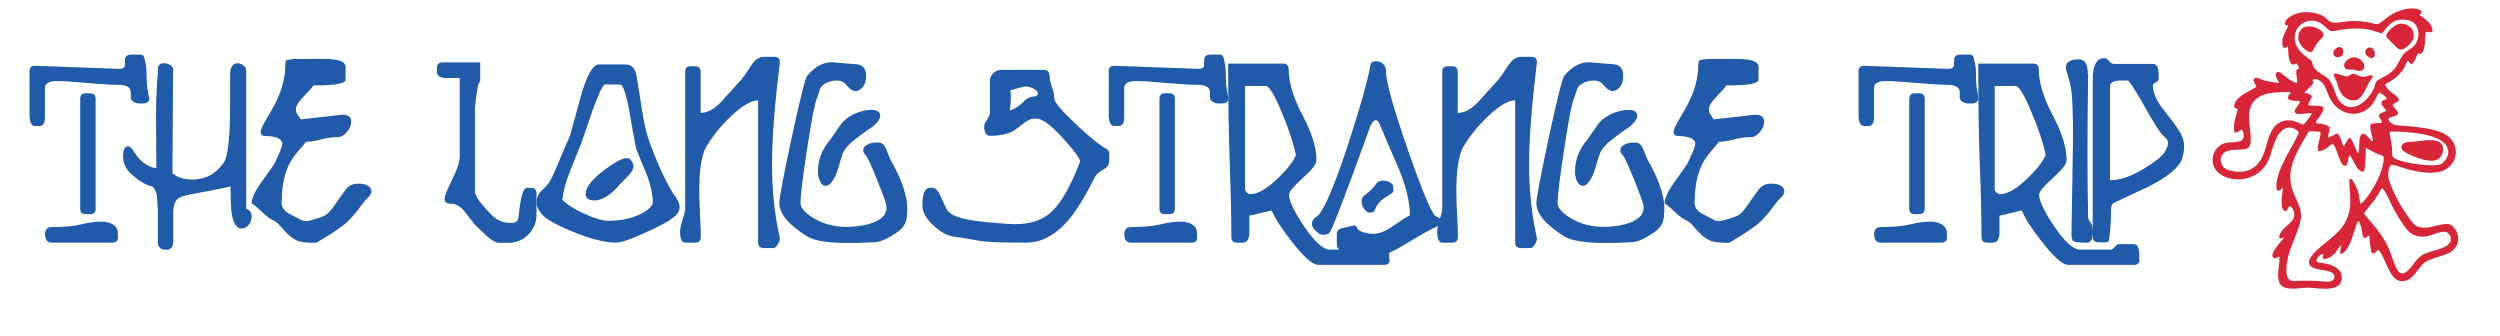 <?xml version="1.0" encoding="UTF-8"?>
<svg id="Layer_1" xmlns="http://www.w3.org/2000/svg" version="1.1" viewBox="0 0 147.44 19.82">
  <!-- Generator: Adobe Illustrator 29.4.0, SVG Export Plug-In . SVG Version: 2.1.0 Build 152)  -->
  <defs>
    <style>
      .st0 {
        fill: #205aa9;
      }

      .st1 {
        fill: #d72638;
      }
    </style>
  </defs>
  <g>
    <path class="st0" d="M8.8,5.76c.02.09,0,.17-.08.24-.07.07-.16.1-.26.1h-.28c-.1,0-.2-.03-.31-.1-.11-.07-.16-.16-.16-.28v-.28c0-.29-.24-.44-.76-.44-.44,0-1.05-.04-1.84-.11s-1.37-.11-1.75-.11c-.47,0-.71.14-.71.41v1.75c0,.32-.11.49-.32.49h-.25c-.23,0-.34-.22-.34-.66v-2.57c0-.22.11-.32.34-.32l4.94.18c.18,0,.29-.04.34-.16,0-.04.01-.16.01-.37s.13-.31.4-.31h.51c.13,0,.21.07.24.22.03.15.06.29.09.42.02.13.04.39.04.77,0,.34.05.72.15,1.15ZM6.96,13.97c0,.23-.11.34-.34.34h-3.56c-.26,0-.4-.16-.4-.49,0-.28.13-.43.4-.43.71,0,1.29-.05,1.74-.16.46-.11.84-.16,1.15-.16.26,0,.49.05.68.15.22.13.32.3.32.51v.24ZM5.64,12.31c0,.22-.11.32-.34.32h-.25c-.22,0-.32-.11-.32-.32v-6.47c0-.23.11-.34.32-.34h.25c.23,0,.34.11.34.34v6.47Z"/>
    <path class="st0" d="M9.3,4.08c.02-.24.15-.35.38-.35.13,0,.25.04.36.11.11.07.17.15.17.24l-.04,6.14c.3.24.69.37,1.16.37.79,0,1.42-.34,1.87-1.01.24-.34.36-1.41.37-3.22v-1.61c0-.35,0-.57.03-.64.07-.25.2-.38.4-.38.12,0,.23.04.35.13.11.09.17.17.17.25v8.21c.22.07.32.22.32.47,0,.18-.06.33-.18.48-.12.14-.26.21-.44.21-.28-.04-.47-.34-.56-.9-.04-.27-.06-.8-.06-1.59-.52.13-1.2.26-2.03.41-.53.09-.87.18-1.03.28-.19.13-.29.37-.32.72v1.9c-.02.28-.16.43-.43.43-.3,0-.47-.14-.48-.43v-1.9c-.02-.24-.03-.49-.04-.72-.02-.3-.12-.53-.29-.69-.38-.06-.82-.33-1.32-.81-.26-.25-.4-.58-.4-.98,0-.28.06-.47.18-.54.14-.09.29,0,.46.28.2.34.45.6.75.78.22.13.42.19.57.19,0-.24,0-.89-.01-1.94-.01-.78-.01-1.43,0-1.93.02-.72.06-1.37.12-1.95Z"/>
    <path class="st0" d="M21.69,11.66c-.16.16-.35.39-.57.71-.22.28-.42.5-.6.68-.32.3-.95.73-1.87,1.27-.49,0-.83-.03-1.01-.09-.26-.08-.53-.27-.82-.57-.12-.14-.24-.27-.35-.4-.12-.13-.27-.24-.46-.32-.14-.07-.36-.25-.66-.53-.27-.26-.45-.39-.51-.41,0-.29.18-.69.53-1.19.49-.68.75-1.05.79-1.12.32-.64.49-1.04.49-1.21,0-.3-.37-.46-1.1-.46-.12-.05-.18-.13-.18-.24,0-.12.12-.39.37-.81.33-.54.57-.99.71-1.34.25-.62.38-1.23.38-1.84l.03-.22s.22-.08.5-.09c.25,0,.82-.01,1.7-.01.52,0,.88.06,1.08.15.2.09.28.26.24.51v.57c0,.23-.63.34-1.9.34-.05.1-.25.32-.6.68-.28.29-.43.53-.43.72,0,.13.03.24.1.32.1.13.16.22.18.28l2.32-.26c.44-.06.66.08.66.41,0,.21-.09.41-.26.61-.17.2-.36.3-.57.29-.27,0-.59.03-.93.13-.35.09-.65.14-.9.14-.2.24-.39.47-.59.71-.26.31-.45.65-.57,1.02-.18.49-.27,1.11-.28,1.86,0,.26.13.46.38.62.22.12.44.23.66.34.13.09.26.13.4.13.15,0,.48-.09,1-.28.21-.07.44-.29.69-.67.41-.59.65-.92.72-.99.15-.18.38-.27.69-.27s.52.07.66.22c.16.18.12.38-.12.62Z"/>
    <path class="st0" d="M27.11,9.35v-4.75c-.7,0-1,0-.88,0-.31-.03-.46-.14-.46-.35v-.25c0-.21.11-.32.32-.32h2.23v1.13c-.11,0-.21.53-.31,1.55v4.98c.06.29.39.75,1,1.35.29.3.67.46,1.13.46.26,0,.41-.1.43-.3.07-.57.12-.95.16-1.12.08-.4.19-.62.34-.65h.25c.22,0,.32.11.32.32v1.26c0,.45-.16.84-.48,1.17s-.71.49-1.16.49h-.59c-.17,0-.41-.14-.73-.43l-.59-.56c-.06-.05-.29-.33-.69-.85-.24-.31-.52-.47-.84-.47-.23,0-.34-.09-.34-.28,0-.17.15-.54.44-1.13.29-.59.44-1,.44-1.24Z"/>
    <path class="st0" d="M39.5,12.99c-.44.26-.96.52-1.56.78-.79.36-1.33.54-1.6.54-.67,0-1.53-.22-2.6-.66-.97-.4-1.56-.74-1.78-1.01-.22-.27-.32-.49-.32-.66,0-.3.1-.54.29-.72.28-.26.46-.47.53-.62.15-.28.34-.72.59-1.32.24-.59.44-1.03.57-1.32.21-.76.41-1.51.62-2.27.35-1.24.7-1.88,1.04-1.93h1.6c.36,0,.58.22.66.66.11.67.22,1.34.32,2.02.13.81.27,1.43.43,1.84.42,1.19.88,2.2,1.38,3.05.27.33.41.62.41.85,0,.27-.2.53-.59.75ZM38.5,11.99c0-.5-.11-1.03-.32-1.6-.23-.54-.45-1.08-.66-1.62-.03-.09-.16-.82-.4-2.19-.2-1.08-.38-1.61-.56-1.6h-.88c-.13.03-.38.55-.75,1.58-.22.63-.43,1.26-.65,1.89-.23.56-.45,1.12-.68,1.69-.23.57-.37,1.11-.44,1.63.21.24.6.5,1.18.78.65.31,1.17.47,1.57.47.66,0,1.24-.12,1.75-.34.44-.2.72-.42.84-.68ZM36.42,11.03c-.49.53-.95.79-1.37.79-.34,0-.51-.13-.51-.4,0-.38.39-.87,1.18-1.45.79-.59,1.28-.77,1.46-.56.12.13.18.26.18.38,0,.17-.1.36-.31.58s-.42.44-.63.65Z"/>
    <path class="st0" d="M45.08,3.35h.57c.25,0,.36.11.34.34-.3,2.46-.46,4.46-.46,6.01,0,1.46.14,2.86.43,4.2.02.04.03.09.03.16,0,.12-.04.24-.13.37-.08.13-.16.2-.24.2h-.57c-.23,0-.34-.11-.34-.34V5.92c-.5,0-1.19.47-2.06,1.4-.39.42-.72.87-1,1.34-.27.47-.41,1.34-.41,2.62,0,.37.02.88.05,1.53.03.61.05,1,.04,1.16,0,.23-.11.34-.33.34h-.58c-.21,0-.31-.22-.31-.66,0-.17.05-.4.15-.71s.15-.51.15-.62V4.23c0-.22.1-.32.31-.32h.27c.22,0,.33.11.33.32v2.43c.4,0,.82-.23,1.24-.68.39-.43.79-.87,1.18-1.31.06-.06.26-.34.59-.85.21-.31.45-.47.74-.47Z"/>
    <path class="st0" d="M50.52,3.79c.37.03.56.26.56.69,0,.35-.11.62-.34.79-.26.19-.52.11-.81-.24-.14-.19-.33-.28-.59-.28-.31,0-.58.09-.81.28-.1.07-.17.18-.21.34-.07.23-.11.36-.13.4-.13.26-.33,1.29-.6,3.07-.26,1.7-.38,2.74-.38,3.13,0,.28.25.58.78.9.58.34,1.21.51,1.91.51.45,0,.87-.05,1.28-.15.73-.2,1.1-.52,1.1-.97,0-.08,0-.16-.03-.25-.04-.16-.21-.62-.52-1.4-.35-.86-.57-1.35-.67-1.45s-.15-.2-.15-.3c0-.15.09-.26.28-.35.19-.09.41-.12.66-.1.18.02.31.14.4.36.09.22.18.43.26.64.75,1.29,1.08,2.37.98,3.22,0,.33-.1.61-.29.82-.12.14-.35.3-.69.5-.38.23-.72.34-1,.34.03,0-.13,0-.48.02-.35.01-.67.02-.98.02-1.22,0-2.02-.13-2.43-.38-1.11-.69-1.66-1.35-1.66-1.98,0-.28.24-1.57.73-3.85.5-2.32.81-3.55.93-3.67.44-.52.92-.78,1.43-.78.03,0,.52.04,1.47.12ZM50.27,6.77c.42-.2.79-.29,1.1-.29s.5.09.54.28c.03.2-.12.44-.46.72-.28.18-.72.49-1.29.96-.25.24-.4.45-.47.65-.07.2-.13.39-.18.59-.24.85-.52,1.28-.82,1.28-.13,0-.24-.08-.32-.25-.09-.17-.13-.37-.13-.6,0-.69.24-1.31.73-1.88,0,0,.2-.28.57-.82.18-.27.42-.48.72-.62Z"/>
    <path class="st0" d="M65.41,9.54c0,.18-.11.33-.34.46-.26.16-.43.29-.48.41-.6,1.19-1.12,2.04-1.57,2.56-.76.89-1.6,1.34-2.51,1.34-1.37,0-2.25-.03-2.63-.09-.86-.15-1.39-.24-1.57-.26-.39-.03-.81-.25-1.25-.65-.44-.41-.66-.8-.66-1.17,0-.4.04-.68.12-.82.08-.19.24-.27.47-.25.19.02.34.18.47.47.21.48.35.78.44.9.26.35,1.14.58,2.63.69.63.06,1.07.09,1.32.09.88,0,1.58-.22,2.09-.66.61-.53,1.19-1.53,1.75-3.01.05-.14-.26-.57-.92-1.31-.66-.74-1.16-1.14-1.49-1.22-.09-.02-.17-.03-.25-.03-.2,0-.41.09-.63.26-.33.26-.56.43-.69.5-.36.18-.8.26-1.32.26-.14,0-.23-.07-.29-.21s-.07-.29-.04-.45c0-.04.05-.14.16-.31.11-.17.16-.28.16-.35v-1.91c0-.18.07-.33.2-.46.13-.13.29-.2.46-.2h2.53c.21,0,.32.12.33.35.01.23.07.46.15.7.09.24.13.45.13.65s.41.68,1.23,1.46,1.43,1.28,1.84,1.5c.11.06.17.17.18.32,0-.25-.01-.1-.01.46ZM61.05,5.29c-.19-.13-.37-.19-.54-.19-.11,0-.25.03-.43.09-.23.07-.39.11-.49.13.05.34.03.74-.04,1.19.24-.05.48-.2.74-.44.22-.24.45-.36.66-.38.18,0,.26-.07.26-.18,0-.08-.05-.15-.16-.22Z"/>
    <path class="st0" d="M72.45,5.76c.02.09,0,.17-.08.24-.07.07-.16.1-.26.1h-.28c-.1,0-.2-.03-.31-.1-.11-.07-.16-.16-.16-.28v-.28c0-.29-.24-.44-.76-.44-.44,0-1.05-.04-1.84-.11s-1.37-.11-1.75-.11c-.47,0-.71.14-.71.41v1.75c0,.32-.11.49-.32.49h-.25c-.23,0-.34-.22-.34-.66v-2.57c0-.22.11-.32.34-.32l4.94.18c.18,0,.29-.04.34-.16,0-.04.01-.16.01-.37s.13-.31.4-.31h.51c.13,0,.21.07.24.22.03.15.06.29.09.42.02.13.04.39.04.77,0,.34.05.72.15,1.15ZM70.61,13.97c0,.23-.11.34-.34.34h-3.56c-.26,0-.4-.16-.4-.49,0-.28.13-.43.4-.43.71,0,1.29-.05,1.74-.16.46-.11.84-.16,1.15-.16.26,0,.49.05.68.15.22.13.32.3.32.51v.24ZM69.29,12.31c0,.22-.11.32-.34.32h-.25c-.22,0-.32-.11-.32-.32v-6.47c0-.23.11-.34.32-.34h.25c.23,0,.34.11.34.34v6.47Z"/>
    <path class="st0" d="M81.96,15.3c0,.22-.11.32-.32.32h-3.9c-.32,0-.83-.45-1.53-1.34-.62-.78-1.02-1.41-1.21-1.87l-1.32.31c0,.78,0,1.14,0,1.07-.03.35-.15.52-.38.52h-.36c-.21,0-.32-.11-.32-.34,0-1.17-.03-2.58-.09-4.25-.06-1.67-.1-3.66-.1-5.97h3.23c.23,0,.34.11.34.34,0,.77.27,1.68.82,2.71.55,1.03.82,1.92.82,2.65,0,.22-.27.57-.81,1.05-.54.49-.81.81-.81.98,0,.35.28.96.85,1.81.61.91,1.11,1.39,1.51,1.43h1.91s.11-.05.2-.16c.09-.11.16-.16.21-.16h.91c.22,0,.32.22.32.66v.25ZM76.43,9.15c-.15-.72-.43-1.56-.84-2.53-.42-1.01-.73-1.53-.93-1.55h-1.23v6.04c0,.09.02.17.1.24s.15.1.23.1c.41,0,.94-.3,1.57-.9.57-.54.94-1.01,1.1-1.4Z"/>
    <path class="st0" d="M84.72,13.38c-.22.07-.78.38-1.69.93-.79.49-1.33.74-1.62.74-.04,0-.18,0-.42.01-.24,0-.45.01-.62.01-1.02,0-1.53-.23-1.53-.7v-.57c0-.18.11-.3.34-.35.44-.1.66-.15.65-.15.12,0,.19.05.21.15.02.1.15.18.38.25.19.06.37.09.54.09.36,0,.73-.14,1.12-.41.55-.38.91-.61,1.07-.68,0-.78-.22-1.7-.66-2.76-.37-.85-.74-1.7-1.1-2.56-.07-.2-.15-.29-.25-.29s-.2.11-.31.32c-.36.99-.73,1.98-1.09,2.98-.72,1.94-1.15,3.04-1.31,3.31-.05.09-.19.14-.41.15-.1,0-.23-.06-.4-.21-.17-.15-.25-.3-.25-.45,0-.16.09-.29.26-.4.38-.22.99-1.61,1.84-4.16.72-2.21,1.18-3.81,1.35-4.78.03-.16.14-.24.34-.24.15,0,.28.05.4.15s.18.24.18.42c-.01.61.43,2.18,1.31,4.72.89,2.54,1.44,3.84,1.67,3.88.16.04.24.12.24.25,0,.17-.08.27-.24.32ZM82.08,11.4c-.3.18-.51.32-.6.41-.19.16-.32.35-.4.58-.03.1-.12.15-.28.15-.12,0-.22-.05-.29-.15-.14-.16-.21-.33-.21-.51,0-.16.07-.3.21-.39.28-.2.5-.42.66-.66.08-.12.21-.18.4-.18s.36.06.51.18c.07.06.1.16.1.29,0,.15-.03.24-.1.28Z"/>
    <path class="st0" d="M89.73,3.35h.57c.25,0,.36.11.34.34-.3,2.46-.46,4.46-.46,6.01,0,1.46.14,2.86.43,4.2.02.04.03.09.03.16,0,.12-.04.24-.13.37-.08.13-.16.2-.24.2h-.57c-.23,0-.34-.11-.34-.34V5.92c-.5,0-1.19.47-2.06,1.4-.39.42-.72.87-1,1.34-.27.47-.41,1.34-.41,2.62,0,.37.02.88.05,1.53.03.61.05,1,.04,1.16,0,.23-.11.34-.33.34h-.58c-.21,0-.31-.22-.31-.66,0-.17.05-.4.15-.71s.15-.51.15-.62V4.23c0-.22.1-.32.31-.32h.27c.22,0,.33.11.33.32v2.43c.4,0,.82-.23,1.24-.68.39-.43.79-.87,1.18-1.31.06-.06.26-.34.59-.85.21-.31.45-.47.74-.47Z"/>
    <path class="st0" d="M95.17,3.79c.37.03.56.26.56.69,0,.35-.11.62-.34.79-.26.19-.52.11-.81-.24-.14-.19-.33-.28-.59-.28-.31,0-.58.09-.81.28-.1.07-.17.18-.21.34-.07.23-.11.36-.13.4-.13.26-.33,1.29-.6,3.07-.26,1.7-.38,2.74-.38,3.13,0,.28.25.58.78.9.58.34,1.21.51,1.91.51.45,0,.87-.05,1.28-.15.73-.2,1.1-.52,1.1-.97,0-.08,0-.16-.03-.25-.04-.16-.21-.62-.52-1.4-.35-.86-.57-1.35-.67-1.45s-.15-.2-.15-.3c0-.15.09-.26.28-.35.19-.09.41-.12.66-.1.18.02.31.14.4.36.09.22.18.43.26.64.75,1.29,1.08,2.37.98,3.22,0,.33-.1.61-.29.82-.12.14-.35.3-.69.5-.38.23-.72.34-1,.34.03,0-.13,0-.48.02-.35.01-.67.02-.98.02-1.22,0-2.02-.13-2.43-.38-1.11-.69-1.66-1.35-1.66-1.98,0-.28.24-1.57.73-3.85.5-2.32.81-3.55.93-3.67.44-.52.92-.78,1.43-.78.03,0,.52.04,1.47.12ZM94.92,6.77c.42-.2.79-.29,1.1-.29s.5.09.54.28c.03.2-.12.44-.46.72-.28.18-.72.49-1.29.96-.25.24-.4.45-.47.65-.07.2-.13.39-.18.59-.24.85-.52,1.28-.82,1.28-.13,0-.24-.08-.32-.25-.09-.17-.13-.37-.13-.6,0-.69.24-1.31.73-1.88,0,0,.2-.28.57-.82.18-.27.42-.48.72-.62Z"/>
    <path class="st0" d="M105.02,11.66c-.16.16-.35.39-.57.71-.22.28-.42.5-.6.68-.32.3-.95.73-1.87,1.27-.49,0-.83-.03-1.01-.09-.26-.08-.53-.27-.82-.57-.12-.14-.24-.27-.35-.4-.12-.13-.27-.24-.46-.32-.14-.07-.36-.25-.66-.53-.27-.26-.45-.39-.51-.41,0-.29.18-.69.53-1.19.49-.68.75-1.05.79-1.12.32-.64.49-1.04.49-1.21,0-.3-.37-.46-1.1-.46-.12-.05-.18-.13-.18-.24,0-.12.12-.39.37-.81.33-.54.57-.99.71-1.34.25-.62.38-1.23.38-1.84l.03-.22s.22-.08.5-.09c.25,0,.82-.01,1.7-.01.52,0,.88.06,1.08.15.2.09.28.26.24.51v.57c0,.23-.63.34-1.9.34-.05.1-.25.32-.6.68-.28.29-.43.53-.43.72,0,.13.03.24.1.32.1.13.16.22.18.28l2.32-.26c.44-.06.66.08.66.41,0,.21-.09.41-.26.61-.17.2-.36.3-.57.29-.27,0-.59.03-.93.13-.35.09-.65.14-.9.14-.2.24-.39.47-.59.71-.26.31-.45.65-.57,1.02-.18.49-.27,1.11-.28,1.86,0,.26.13.46.38.62.22.12.44.23.66.34.13.09.26.13.4.13.15,0,.48-.09,1-.28.21-.07.44-.29.69-.67.41-.59.65-.92.72-.99.15-.18.38-.27.69-.27s.52.07.66.22c.16.18.12.38-.12.62Z"/>
    <path class="st0" d="M116.67,5.76c.02.09,0,.17-.08.24-.07.07-.16.1-.26.1h-.28c-.1,0-.2-.03-.31-.1-.11-.07-.16-.16-.16-.28v-.28c0-.29-.25-.44-.76-.44-.44,0-1.05-.04-1.84-.11-.78-.07-1.37-.11-1.75-.11-.47,0-.71.14-.71.41v1.75c0,.32-.11.49-.32.49h-.25c-.23,0-.34-.22-.34-.66v-2.57c0-.22.11-.32.34-.32l4.94.18c.18,0,.29-.04.34-.16.01-.04.02-.16.02-.37s.13-.31.4-.31h.52c.13,0,.21.07.24.22.03.15.06.29.09.42s.04.39.04.77c0,.34.05.72.15,1.15ZM114.83,13.97c0,.23-.11.34-.34.34h-3.56c-.26,0-.4-.16-.4-.49,0-.28.13-.43.4-.43.71,0,1.29-.05,1.74-.16.46-.11.84-.16,1.15-.16.26,0,.49.05.68.15.21.13.32.3.32.51v.24ZM113.51,12.31c0,.22-.11.32-.34.32h-.25c-.22,0-.32-.11-.32-.32v-6.47c0-.23.11-.34.32-.34h.25c.23,0,.34.11.34.34v6.47Z"/>
    <path class="st0" d="M126.18,15.3c0,.22-.11.32-.32.32h-3.89c-.32,0-.83-.45-1.53-1.34-.62-.78-1.02-1.41-1.2-1.87l-1.32.31c0,.78,0,1.14,0,1.07-.03.35-.16.52-.38.52h-.36c-.21,0-.32-.11-.32-.34,0-1.17-.03-2.58-.1-4.25-.06-1.67-.09-3.66-.09-5.97h3.23c.23,0,.34.11.34.34,0,.77.28,1.68.82,2.71.55,1.03.82,1.92.82,2.65,0,.22-.27.57-.81,1.05s-.81.81-.81.98c0,.35.28.96.85,1.81.61.91,1.11,1.39,1.51,1.43h1.91s.1-.05.2-.16c.09-.11.16-.16.21-.16h.91c.21,0,.32.22.32.66v.25ZM120.65,9.15c-.15-.72-.43-1.56-.84-2.53-.42-1.01-.73-1.53-.93-1.55h-1.24v6.04c-.01.09.02.17.1.24s.15.1.23.1c.41,0,.94-.3,1.57-.9.57-.54.94-1.01,1.1-1.4Z"/>
    <path class="st0" d="M123.15,4.39c-.05,3.42-.05,6.22,0,8.41.01.11.06.22.15.33.09.11.13.29.13.52,0,.44-.11.66-.34.66h-.15c-.08,0-.14-.01-.19-.01-.26,0-.42-.03-.49-.1-.07-.06-.1-.25-.09-.57.06-3.31.09-5.13.09-5.45,0-1.52-.04-2.51-.12-2.97-.02-.16-.08-.4-.18-.74-.09-.27-.13-.46-.12-.54.03-.28.28-.43.76-.43.36,0,.54.29.53.88Z"/>
    <path class="st0" d="M128.72,9.3c-.18.56-.86,1.14-2.06,1.73-.68.31-1.35.63-2.03.95-.1.09-.14.25-.13.49,0,.49-.03,1.06-.12,1.7,0,.08-.09.12-.24.13-.13,0-.25-.01-.38-.01-.22,0-.34-.11-.34-.34V4.75c0-.88.22-1.32.66-1.32.12,0,.22.06.3.17.08.11.19.17.33.17h2.26c.23,0,.34.22.34.66v.25c0,.06-.06.12-.17.18-.11.06-.17.12-.17.19,0,.44.24.96.72,1.54.58.72.91,1.21,1.01,1.48.15.38.15.79,0,1.23ZM127.65,8.98c.14-.21.21-.39.21-.54s-.07-.28-.21-.37c-.2-.14-.59-.74-1.18-1.81-.57-1-.9-1.5-.98-1.51h-.44c-.33,0-.53.09-.6.25-.01.04-.01.18-.01.41v5.22c.58,0,1.25-.23,2.01-.69.63-.38,1.03-.7,1.21-.96Z"/>
  </g>
  <g id="Zwjp01">
    <g>
      <path class="st1" d="M142.78.8s-.09.04-.07.11l.18.1c.25.21.63.49.56.86-.02.04-.18.03-.22.03-.1,0-.18-.09-.19.07-.04.35.02.66-.12,1.01-.03.07-.11.21-.2.2-.05,0-.1-.06-.14,0-.03.04-.08.2-.11.27-.03.07-.17.32-.24.33-.08.01-.17-.23-.25-.18-.07.12-.12.26-.18.38-.12.22-.32.44-.51.6s-.41.26-.61.4c-.03.07.14.26.19.32.13.13.31.25.45.37.04.03.16.15.16.2-.06.19-.26.17-.37.3.02.2.52.47.22.64-.08.04-.46.13-.47.18,0,.01,0,.03,0,.04,0,0,.07.15.08.16,0,.01.04.02.05.03.2.21.43.16.69.19.75.07,1.84.14,2.49.49.93.5.88,1.76-.1,2.17-.57.24-1.49.07-2.08-.09-.24-.06-.47-.16-.71-.22-.06-.01-.25-.05-.29-.02-.12.21-.17.45-.14.7,0,.07.06.2.08.27.26.76.64,1.44,1.1,2.08.32.44.45.67,1.06.64.37-.02,1.16-.35,1.47-.16.1.06.29.31.34.42.13.29.1.64-.08.9-.43.63-1.5.47-2.02,1.08-.34.4-.63,1.01-1.27.9-.53-.09-.82-1.13-1.06-1.55-.03-.05-.17-.28-.21-.28-.05,0-.14.15-.21.18-.04.02-.11.04-.15,0-.08-.08-.14-.65-.15-.78,0-.05.02-.24-.04-.24-.1,0-.26.3-.35.03-.05-.17-.06-.39-.12-.58-.01-.05-.11-.32-.16-.31-.07.07-.1.18-.13.27-.18.5-.3,1.18-.7,1.56-.06.05-.12.12-.21.1-.05-.16,0-.32.04-.47,0-.01-.04-.01-.05,0-.02,0-.24.34-.28.39-.16.16-.33.33-.56.37-.25.05-.23-.07-.16-.27-.2-.01-.46.26-.4.46l.64.12c.31.06.78.31.83.66.15,1.06-1.25.77-1.87.74-.47-.02-1.1.15-1.53-.03-.54-.24-.29-1.1-.27-1.55,0-.08,0-.17,0-.25-.08-.01-.15.08-.21.09-.19.04-.24-.17-.17-.31.15-.33.41-.6.64-.88.01-.09-.08.01-.12.02-.02,0-.12.01-.13,0-.04-.12,0-.24.07-.34.27-.47,1.09-.73.7-1.41-.03-.05-.11-.16-.18-.14-.06.02-.1.14-.13.19-.2.26-.33-.14-.34-.31-.02-.31.05-.65.08-.96l-.03-.02c-.06.04-.08.12-.14.15-.18.09-.2-.01-.21-.17-.05-.6.35-1.38.62-1.9.23-.44.49-.85.69-1.3.02-.08-.11-.17-.17-.21-.55-.32-.95.08-1.17.56-.33.72-.3,1.36-.95,1.92s-1.76.63-2.43.08c-.63-.53-.39-1.56.39-1.76.26-.07.81-.02.99-.18.12-.11.11-.33.06-.47,0-.02-.06-.14-.07-.14-.03-.02-.18.11-.23.13-.14.06-.21.06-.23-.1-.06-.41.12-.83.21-1.22,0-.06-.1-.06-.15-.08-.06-.03-.05-.08-.05-.14.05-.53.85-.83,1.24-1.08.13-.08,0-.16-.04-.25-.07-.13-.11-.34.1-.32.12.01.3.1.42.14.29.09.59.13.89.16.08-.01-.04-.15-.05-.16-.07-.13-.21-.38-.02-.48.1-.05.22.06.29.12.16.12.32.26.5.37.07.04.25.14.33.15.05.01.05-.04.05-.08,0-.18-.07-.46-.05-.63.02-.15.19-.11.16-.21,0-.01-.14-.22-.15-.22-.06-.03-.13.08-.21.07s-.15-.13-.18-.19c-.1-.27-.1-.58-.11-.86l-.04-.03c-.16.19-.29.05-.3-.15-.03-.38.18-.71.34-1.04,0-.1-.13-.05-.16-.09-.06-.16.05-.28.16-.38.54-.46,1.4-.45,2.02-.16.25.12.38.4.66.42s.65-.07.94-.09c.49-.03.93.01,1.4.13.15.04.23.08.37,0,.19-.11.4-.32.6-.45.47-.31,1.24-.58,1.78-.34.1.04.13.13.06.21ZM137.99,5.98c.72.84,1.71-.05,2.02-.79.1-.23.04-.35.29-.5.26-.16.5-.24.74-.45.29-.26.39-.52.58-.85.22-.39.38-.36.67-.61.53-.45.46-1.49-.32-1.6-.6-.09-.88.06-1.26.5-.05.05-.18.28-.24.28-.26-.05-.52-.17-.78-.22-.47-.09-1.08-.07-1.55,0-.19.02-.46.12-.65.09-.17-.03-.37-.28-.5-.38-.91-.7-2.07.29-1.52,1.31.19.36.55.59.86.83.05.17.09.34.21.48.18.21.46.33.68.5.45.34.42,1,.78,1.42ZM136.99,4.92c-.06-.08-.26-.24-.36-.25-.07-.01-.24-.02-.24.08,0,.02.03.04.03.08.02.17-.17.28-.27.38-.04.04-.21.2-.22.23,0,.02,0,.03.01.05.11,0,.38.07.4.2.02.14-.23.35-.2.51.04.06.71-.02.85.11.09.08.02.23-.03.31-.09.18-.25.37-.37.55-.04.05.03.1.08.11.07.02.16,0,.23.02.13.02.45.09.49.24.02.11-.08.37-.09.51,0,.02,0,.06.02.06.02,0,.2-.09.24-.1.15-.07.26-.23.39-.02.02.04.07.14.09.18.07.15.09.32.18.45.07.02.21-.52.39-.48.2.26.28.58.43.86,0,.02,0,.04.03.03.16-.3-.05-.89.24-1.13.05-.04.15,0,.2.04.08.05.35.39.4.39.02,0,.03,0,.04-.02-.03-.3-.18-.6-.16-.9.01-.04.07-.11.11-.12.09-.04.55-.02.57-.05.03-.13-.19-.32-.18-.42.02-.15.34-.21.45-.28-.06-.17-.31-.28-.29-.48.01-.15.2-.17.31-.22,0-.01,0-.02,0-.04-.01-.04-.19-.2-.23-.23-.05-.04-.17-.12-.23-.09-.04.02-.23.43-.28.5-.63,1.06-1.99.92-2.57-.11-.16-.28-.27-.71-.45-.95ZM135.08,5.43c-.79,0-1.97-.04-2.33.83-.27.66.06,1.5-.02,2.19-.02.14-.1.27-.24.32-.46.14-1.24-.09-1.48.45-.08.18-.04.34.04.51s.28.28.47.33c1,.25,1.69-.14,2.02-1.09.24-.68.32-1.62,1.15-1.84.43-.11.74.06,1.12.22.05,0,.08-.03.1-.06.1-.1.24-.29.32-.41.02-.03.13-.19.1-.21-.27,0-.54.07-.81.05-.18-.02-.23-.14-.15-.29.04-.09.3-.36.27-.44-.02-.06-.2-.04-.25-.04-.08,0-.39-.04-.43-.1-.03-.03-.02-.15,0-.2.02-.08.15-.11.12-.23ZM138.42,9.68s-.02.09-.08.1-.14-.03-.18-.07c-.19-.22-.32-.76-.45-1.04-.03-.06-.07-.14-.12-.19-.05-.02-.34.24-.4.28-.08.05-.41.22-.47.13-.11-.15.12-.74.13-.94,0-.06.02-.18-.05-.19-.12.03-.56-.06-.64,0-.56.96-1.3,2.02-1.03,3.19.16.73.72,1.3.54,2.09-.2.88-.77,1.76-.82,2.68-.02.34-.04.83.41.86.09,0,.16-.02.23-.02.33,0,.68-.01,1.01,0,.29.01.59.07.88.05.31-.03.4-.37.15-.53-.34-.21-1-.12-1.27-.4-.21-.23.02-.54.19-.73.68-.75,1.65-1.14,2.01-2.17.24-.68.13-1.17.1-1.85,0-.05,0-.35,0-.36.02-.03.1-.01.13,0,.06.05.21.32.25.41.05.11.11.25.14.37.06.2.06.42.12.62,0,.02.02.03.03.05.15-.1.26-.25.37-.39.44-.59.92-1.47.98-2.22,0-.04,0-.17-.02-.2-.03-.03-.36-.14-.43-.17-.09-.04-.19-.09-.28-.14-.06-.03-.27-.18-.32-.14-.03.09,0,.21-.01.31-.01.28-.02.7-.08.97-.02.07-.04.08-.11.08-.3-.02-.5-.58-.64-.8-.05-.08-.11-.23-.17-.08s-.02.27-.1.43ZM144.14,9.53c.25-.26.34-.61.14-.93-.45-.71-2.18-.82-2.95-.84-.06,0-.39,0-.4.02,0,.21.07.41.1.61.02.15.03.31.05.46,0,.11,0,.27.02.37,0,.04.07.08.11.11.49.29,1.94.47,2.51.41.19-.02.31-.08.43-.21ZM142,13.58c-.3-.31-.62-.88-.83-1.26-.19-.34-.38-.86-.61-1.15-.02-.02-.06-.08-.09-.06-.03.01-.25.43-.3.49-.16.25-.36.47-.55.71-.06.08-.11.17-.19.25v.04c.28.37.61.71.89,1.1.22.3.42.63.57.97s.37,1.19.61,1.38c.19.16.37.04.52-.11.32-.3.49-.71.9-.94s1.49-.3,1.62-.82c.05-.2-.12-.48-.33-.51-.28-.04-.7.17-.98.24-.47.12-.91.02-1.25-.33Z"/>
      <path class="st1" d="M137.68,4.35c.16-.05.5.14.68.15s.27-.13.4-.14c.19-.02.36.15.56.17.24.02.38-.13.6-.08.06.08-.15.33-.2.41-.19.32-.4,1-.82,1.05-.5.05-.82-.28-.98-.72-.04-.12-.07-.25-.11-.37-.06-.14-.15-.27-.18-.42,0-.02.04-.05.05-.05Z"/>
      <path class="st1" d="M140.77,2.21c-.09-.1-.03-.16.03-.26.12-.21.49-.52.73-.55.5-.05.96.37.79.88-.06.19-.26.4-.41.51-.22.16-.36.19-.57,0-.17-.15-.41-.41-.57-.58Z"/>
      <path class="st1" d="M136.86,2.31c-.19.2-.23.25-.36.5-.11.22-.15.35-.42.2-.44-.25-.74-.81-.38-1.26.29-.37,1.09-.15,1.3.19.06.09.03.2-.04.28-.03.04-.07.06-.1.09Z"/>
      <path class="st1" d="M138.8,3.38c.27-.02.61.22.64.5.02.23-.16.32-.36.3-.1-.01-.18-.07-.29-.08-.21-.02-.46.08-.53-.18-.08-.28.31-.53.55-.54Z"/>
      <path class="st1" d="M137.68,2.94s.16-.14.21-.15c.4-.1.41.52.08.57-.14.02-.26.02-.33-.11-.05-.1-.03-.21.03-.31Z"/>
      <path class="st1" d="M139.61,3.3s-.04-.02-.06-.06c-.09-.15-.07-.31.08-.4.34-.21.6.44.3.57-.12.05-.24-.04-.32-.11Z"/>
      <path class="st1" d="M143.09,8.27c.42-.03,1.03-.01.99.56-.06.83-.86.7-1.44.5-.18-.06-.9-.35-.97-.5s-.06-.28.08-.37c.19-.13.55-.09.78-.12.19-.02.37-.06.56-.07Z"/>
    </g>
  </g>
</svg>